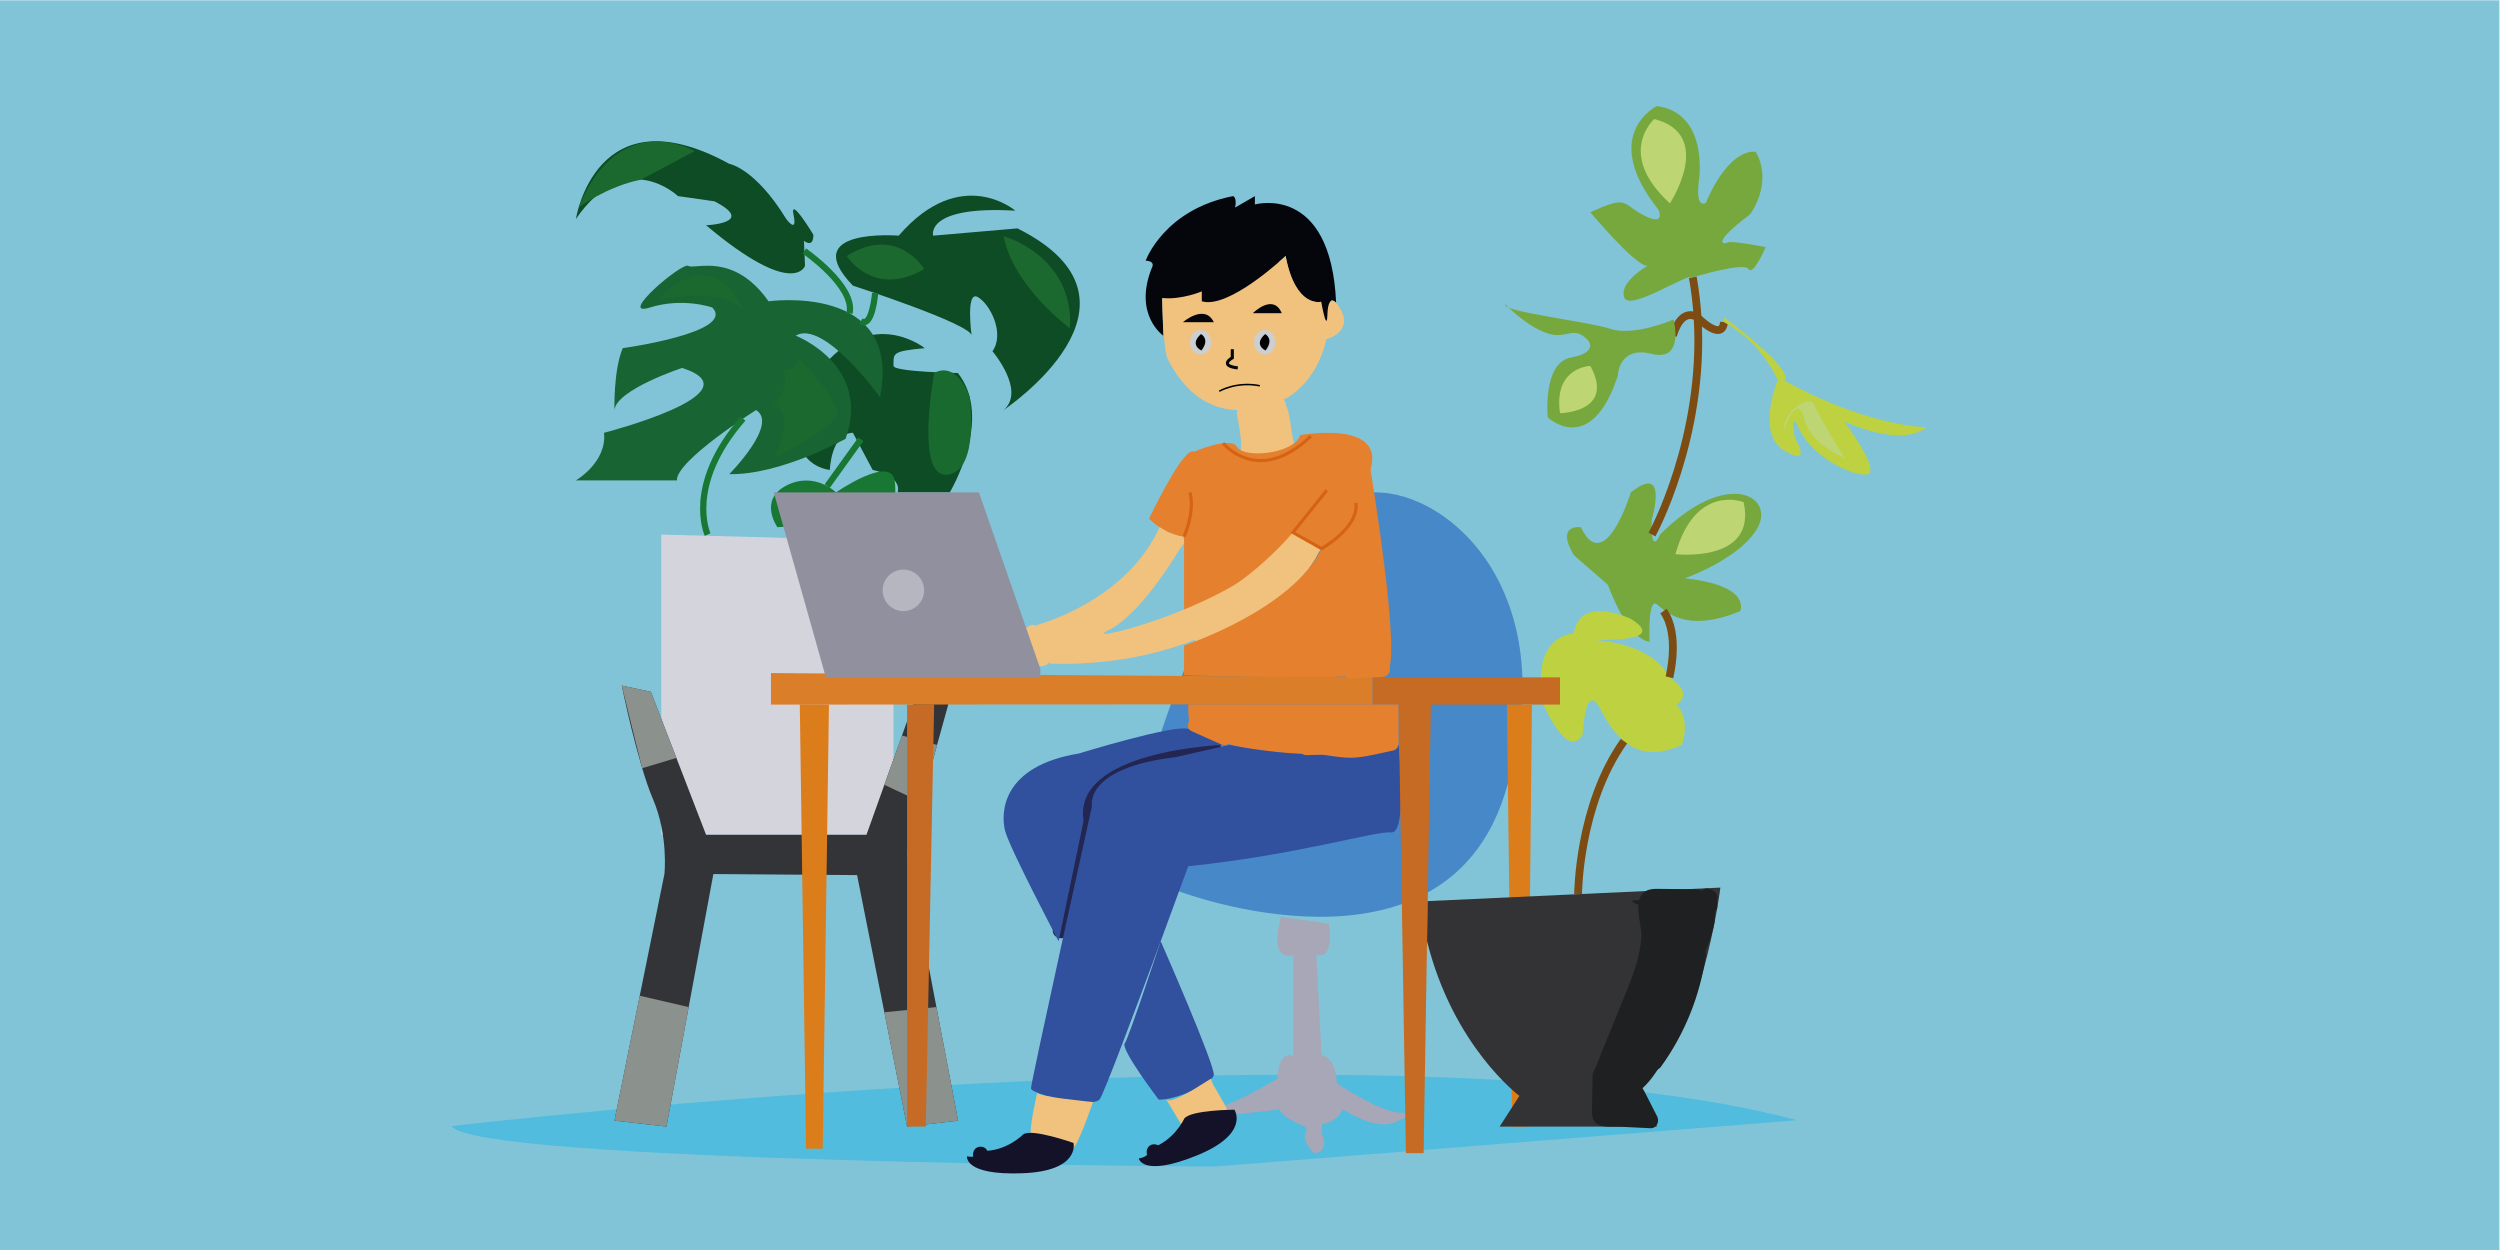 <?xml version="1.0" encoding="UTF-8" standalone="no"?>
<svg
   xmlns:dc="http://purl.org/dc/elements/1.1/"
   xmlns:cc="http://creativecommons.org/ns#"
   xmlns:rdf="http://www.w3.org/1999/02/22-rdf-syntax-ns#"
   xmlns:svg="http://www.w3.org/2000/svg"
   xmlns="http://www.w3.org/2000/svg"
   viewBox="0 0 1066.667 533.333"
   height="533.333"
   width="1066.667"
   xml:space="preserve"
   id="svg2"
   version="1.1"><defs
     id="defs6"><clipPath
       id="clipPath20"
       clipPathUnits="userSpaceOnUse"><path
         id="path18"
         d="M 0,400 H 800 V 0 H 0 Z" /></clipPath></defs><g
     transform="matrix(1.333,0,0,-1.333,0,533.333)"
     id="g10"><path
       id="path12"
       style="fill:#81c4d8;fill-opacity:1;fill-rule:nonzero;stroke:none"
       d="M 0,0 H 800 V 400 H 0 Z" /><g
       id="g14"><g
         clip-path="url(#clipPath20)"
         id="g16"><g
           transform="translate(425,296.375)"
           id="g22"><path
             id="path24"
             style="fill:#05060c;fill-opacity:1;fill-rule:nonzero;stroke:none"
             d="M 0,0 C 3.217,0 3.223,5 0,5 -3.217,5 -3.223,0 0,0" /></g><g
           transform="translate(425,296.375)"
           id="g26"><path
             id="path28"
             style="fill:#05060c;fill-opacity:1;fill-rule:nonzero;stroke:none"
             d="M 0,0 C 3.217,0 3.223,5 0,5 -3.217,5 -3.223,0 0,0" /></g><g
           transform="translate(385.107,304.659)"
           id="g30"><path
             id="path32"
             style="fill:#05060c;fill-opacity:1;fill-rule:nonzero;stroke:none"
             d="m 0,0 c 3.346,0.825 6.692,1.649 10.038,2.473 2.469,0.609 4.957,1.224 7.256,2.31 2.3,1.085 4.426,2.688 5.714,4.881" /></g><g
           transform="translate(385.772,302.248)"
           id="g34"><path
             id="path36"
             style="fill:#05060c;fill-opacity:1;fill-rule:nonzero;stroke:none"
             d="m 0,0 c 8.48,2.089 19.189,2.982 24.502,10.813 1.811,2.669 -2.519,5.174 -4.317,2.523 C 15.989,7.152 5.332,6.462 -1.329,4.821 -4.452,4.052 -3.129,-0.771 0,0" /></g><g
           transform="translate(388.893,26.701)"
           id="g38"><path
             id="path40"
             style="fill:#51bcdd;fill-opacity:1;fill-rule:nonzero;stroke:none"
             d="m 0,0 c 0,0 -238,1.28 -244.333,12.974 0,0 304.333,35.692 430.666,1.859" /></g><g
           transform="translate(410,106.649)"
           id="g42"><path
             id="path44"
             style="fill:#a7a7b7;fill-opacity:1;fill-rule:nonzero;stroke:none"
             d="m 0,0 c 0,0 -4.344,-14.316 3.995,-12.316 v -32.333 c 0,0 -4.59,2.702 -5.126,-7.149 0,0 -8.869,-5.408 -16.702,-8.63 v -3.221 l 17.5,2 c 0,0 10,-4.586 8.333,-7.293 -1.667,-2.707 2.667,-6.707 2.667,-6.707 0,0 5,-0.253 2.333,6.707 0,0 0.333,9.644 2.667,9.468 2.333,-0.175 13.756,-10.35 22,-5.773 0,0 6.333,2.265 0,2.598 -6.334,0.333 -19.777,9.333 -19.777,9.333 0,0 0.11,8 -4.89,9 l -1.676,32.334 c 0,0 5.676,-3.086 4.009,9.79 z" /></g><g
           transform="translate(377.387,114.802)"
           id="g46"><path
             id="path48"
             style="fill:#4788c8;fill-opacity:1;fill-rule:nonzero;stroke:none"
             d="m 0,0 c 0,0 84.28,-32.135 104.28,31.198 20,63.334 -17.339,96.973 -41.837,96.487 C 37.946,127.198 14.946,112.121 -5.387,51.993 -5.387,51.993 -16.279,14.802 0,0" /></g><g
           transform="translate(339.463,102.224)"
           id="g50"><path
             id="path52"
             style="fill:#222650;fill-opacity:1;fill-rule:nonzero;stroke:none"
             d="m 0,0 c 3.288,13.136 6.576,26.272 9.864,39.408 0.672,2.686 1.391,5.466 3.14,7.611 2.577,3.158 6.824,4.301 10.783,5.269 8.379,2.05 16.757,4.099 25.135,6.148" /></g><g
           transform="translate(341.874,101.559)"
           id="g54"><path
             id="path56"
             style="fill:#222650;fill-opacity:1;fill-rule:nonzero;stroke:none"
             d="m 0,0 c 3.354,13.399 6.488,26.878 10.072,40.218 1.069,3.976 2.494,6.81 6.39,8.586 2.959,1.348 6.303,1.916 9.446,2.684 7.089,1.735 14.179,3.468 21.268,5.202 3.124,0.764 1.802,5.587 -1.329,4.822 C 37.47,59.463 29.072,57.482 20.711,55.364 15.23,53.975 9.928,52.155 7.134,46.851 3.851,40.616 2.987,32.525 1.285,25.726 -0.75,17.594 -2.786,9.462 -4.821,1.329 -5.603,-1.793 -0.782,-3.124 0,0" /></g><g
           transform="translate(398.332,267.962)"
           id="g58"><path
             id="path60"
             style="fill:#f1c27d;fill-opacity:1;fill-rule:nonzero;stroke:none"
             d="M 0,0 C 3.751,-0.075 7.517,0.644 10.977,2.095" /></g><g
           transform="translate(398.332,265.462)"
           id="g62"><path
             id="path64"
             style="fill:#f1c27d;fill-opacity:1;fill-rule:nonzero;stroke:none"
             d="M 0,0 C 4.01,-0.019 7.918,0.688 11.641,2.185 14.59,3.37 13.302,8.208 10.312,7.006 6.978,5.667 3.595,4.983 0,5 -3.218,5.015 -3.222,0.015 0,0" /></g><g
           transform="translate(403.843,257.052)"
           id="g66"><path
             id="path68"
             style="fill:#f1c27d;fill-opacity:1;fill-rule:nonzero;stroke:none"
             d="M 0,0 C 2.667,-0.473 5.5,0.056 7.816,1.46" /></g><g
           transform="translate(403.178,254.642)"
           id="g70"><path
             id="path72"
             style="fill:#f1c27d;fill-opacity:1;fill-rule:nonzero;stroke:none"
             d="M 0,0 C 3.431,-0.526 6.713,-0.029 9.743,1.712 12.532,3.315 10.017,7.637 7.22,6.029 5.438,5.006 3.385,4.506 1.329,4.822 -0.004,5.026 -1.358,4.484 -1.746,3.076 -2.071,1.892 -1.342,0.206 0,0" /></g><g
           transform="translate(551.833,297)"
           id="g74"><path
             id="path76"
             style="fill:none;stroke:#7d4c12;stroke-width:2.5;stroke-linecap:butt;stroke-linejoin:miter;stroke-miterlimit:10;stroke-dasharray:none;stroke-opacity:1"
             d="m 0,0 c -0.666,-6.5 -8.474,1.486 -8.474,1.486 0,0 -4.942,3.847 -7.9,-5.819" /></g><g
           transform="translate(330.374,197.528)"
           id="g78"><path
             id="path80"
             style="fill:#f1c27d;fill-opacity:1;fill-rule:nonzero;stroke:none"
             d="m 0,0 0.769,-1.605 c 1.02,-2.131 2.05,-4.29 2.516,-6.606" /></g><g
           transform="translate(328.215,196.267)"
           id="g82"><path
             id="path84"
             style="fill:#f1c27d;fill-opacity:1;fill-rule:nonzero;stroke:none"
             d="m 0,0 c 1.188,-2.482 2.432,-4.908 3.033,-7.614 0.696,-3.14 5.518,-1.811 4.821,1.33 C 7.164,-3.177 5.683,-0.329 4.317,2.523 2.928,5.424 -1.384,2.891 0,0" /></g><g
           transform="translate(373.337,227.223)"
           id="g86"><path
             id="path88"
             style="fill:#f1c27d;fill-opacity:1;fill-rule:nonzero;stroke:none"
             d="M 0,0 C 1.056,-0.079 2.112,-0.157 3.168,-0.235" /></g><g
           transform="translate(373.337,224.723)"
           id="g90"><path
             id="path92"
             style="fill:#f1c27d;fill-opacity:1;fill-rule:nonzero;stroke:none"
             d="m 0,0 c 1.056,-0.079 2.112,-0.157 3.168,-0.235 1.307,-0.098 2.557,1.219 2.5,2.5 -0.064,1.437 -1.1,2.396 -2.5,2.5 C 2.112,4.843 1.056,4.921 0,5 -1.307,5.097 -2.557,3.781 -2.5,2.5 -2.436,1.062 -1.4,0.104 0,0" /></g><g
           transform="translate(419.583,223.834)"
           id="g94"><path
             id="path96"
             style="fill:#f1c27d;fill-opacity:1;fill-rule:nonzero;stroke:none"
             d="m 0,0 c -4.269,-8.401 -12.03,-14.512 -20.225,-19.164 -2.522,-1.431 -5.104,-2.751 -7.686,-4.069 -2.47,-1.262 -4.941,-2.524 -7.411,-3.786" /></g><g
           transform="translate(417.425,225.096)"
           id="g98"><path
             id="path100"
             style="fill:#f1c27d;fill-opacity:1;fill-rule:nonzero;stroke:none"
             d="m 0,0 c -7.22,-13.396 -21.504,-19.521 -34.426,-26.123 -2.866,-1.463 -0.339,-5.779 2.524,-4.317 13.742,7.021 28.552,13.691 36.219,27.917 C 5.844,0.309 1.528,2.837 0,0" /></g><g
           transform="translate(412.437,228.335)"
           id="g102"><path
             id="path104"
             style="fill:#f1c27d;fill-opacity:1;fill-rule:nonzero;stroke:none"
             d="m 0,0 c -0.178,-3.744 -1.562,-7.421 -3.895,-10.354 -2.334,-2.932 -5.607,-5.105 -9.215,-6.119 -0.649,-0.183 -1.446,-0.29 -1.907,0.201 -0.627,0.668 -0.075,1.742 0.495,2.459 3.924,4.946 8.452,9.413 13.452,13.27" /></g><g
           transform="translate(409.937,228.335)"
           id="g106"><path
             id="path108"
             style="fill:#f1c27d;fill-opacity:1;fill-rule:nonzero;stroke:none"
             d="m 0,0 c -0.264,-3.434 -1.517,-6.771 -3.822,-9.367 -0.99,-1.114 -2.137,-2.083 -3.394,-2.884 -0.578,-0.369 -3.471,-2.181 -4.039,-1.862 0.382,-0.498 0.766,-0.996 1.149,-1.494 -0.41,1.147 5.376,6.279 6.175,7.068 2.251,2.22 4.64,4.279 7.128,6.227 2.532,1.982 -1.029,5.499 -3.536,3.536 -4.393,-3.44 -8.447,-7.271 -12.041,-11.544 -1.372,-1.631 -3.243,-3.509 -2.825,-5.842 0.296,-1.65 1.62,-2.741 3.243,-2.921 4.102,-0.455 9.146,3.358 11.676,6.181 C 2.957,-9.284 4.631,-4.809 5,0 5.246,3.209 0.245,3.193 0,0" /></g><g
           transform="translate(503.718,222.44)"
           id="g110"><path
             id="path112"
             style="fill:#77a83e;fill-opacity:1;fill-rule:nonzero;stroke:none"
             d="m 0,0 10.949,-9.541 c 0,0 6,-17.232 13.333,-18.232 0,0 -0.667,14.333 2.333,11.999 3,-2.333 9.334,-9.349 26.667,-2.174 0,0 3.899,8.174 -17.718,10.508 0,0 18.051,6.359 23.385,16.346 5.333,9.987 -10,18.987 -31.334,-2.346 0,0 -3,-7.334 -2.666,4.666 0,0 5.666,18.65 -6.667,8.825 0,0 -8.333,-27.132 -16,-11.145 0,0 -8.23,1.201 -2.282,-8.906" /></g><g
           transform="translate(494,174.57)"
           id="g114"><path
             id="path116"
             style="fill:#bdd141;fill-opacity:1;fill-rule:nonzero;stroke:none"
             d="m 0,0 c 0,0 8,-18.57 12.667,-9.237 0,0 0.666,17.334 5.666,7.667 5,-9.667 12,-17.667 26,-11.333 0,0 3,7.807 -1.666,12.903 0,0 6,3.379 -2.334,8.737 0,0 -4,10.693 -25,12.026 0,0 25.667,-1.333 12.667,6.667 0,0 -16.23,8 -18.282,-4.667 C 9.718,22.763 -4.333,22.571 0,0" /></g><g
           transform="translate(211.667,229)"
           id="g118"><path
             id="path120"
             style="fill:#d4d4dd;fill-opacity:1;fill-rule:nonzero;stroke:none"
             d="M 0,0 V -96.104 H 74.333 V -2 Z" /></g><g
           transform="translate(196.667,41.402)"
           id="g122"><path
             id="path124"
             style="fill:#333438;fill-opacity:1;fill-rule:nonzero;stroke:none"
             d="m 0,0 16,78.931 c 0,0 1.333,12.334 -3.667,24 -5,11.667 -10,36.334 -10,36.334 l 9.334,-2 2.379,-6.164 0.621,-1.609 14.666,-37.999 h 51.334 l 15.666,43.772 11,-0.334 L 93.667,85.598 110,0 93.667,-1.902 l -16,80.5 -46,0.333 -15,-80.833 z" /></g><g
           transform="translate(205.545,154.212)"
           id="g126"><path
             id="path128"
             style="fill:#8b928d;fill-opacity:1;fill-rule:nonzero;stroke:none"
             d="m 0,0 10.955,3.297 -8.166,21.158 -9.334,2 z" /></g><g
           transform="translate(204.77,81.38)"
           id="g130"><path
             id="path132"
             style="fill:#8b928d;fill-opacity:1;fill-rule:nonzero;stroke:none"
             d="M 0,0 15.661,-3.63 8.563,-41.88 -8.104,-39.978 Z" /></g><g
           transform="translate(283.06,76.091)"
           id="g134"><path
             id="path136"
             style="fill:#8b928d;fill-opacity:1;fill-rule:nonzero;stroke:none"
             d="M 0,0 7.273,-36.591 23.606,-34.688 16.67,1.659 Z" /></g><g
           transform="translate(283.06,148.898)"
           id="g138"><path
             id="path140"
             style="fill:#8b928d;fill-opacity:1;fill-rule:nonzero;stroke:none"
             d="M 0,0 11.803,-5.544 16.876,12.77 5.64,15.757 Z" /></g><g
           transform="translate(296,288.666)"
           id="g142"><path
             id="path144"
             style="fill:#0d4c24;fill-opacity:1;fill-rule:nonzero;stroke:none"
             d="M 0,0 C 0,0 -15.125,12.139 -30.396,-3.431 -45.667,-19 -43.458,-37 -30.396,-39 c 0,0 0.396,11.813 7.396,11.906 L -16.667,-39 c 0,0 9.334,-1.683 8,-7.175 H 8 c 0,0 14.199,23.579 2.6,38.211 0,0 -20.6,0.361 -20.6,2.297 0,4 -0.667,4.667 10,5.667" /></g><g
           transform="translate(372.334,292.666)"
           id="g146"><path
             id="path148"
             style="fill:#05060c;fill-opacity:1;fill-rule:nonzero;stroke:none"
             d="m 0,0 c 0,0 -9.667,6.667 -3.667,21.667 0,0 1.407,2.166 -1.963,2.333 0,0 5.797,16.333 27.963,20.667 0,0 1.334,-0.334 0.667,-3.667 l 6.333,3.667 V 42 c 0,0 24.334,6.833 26,-31.5 0,0 -1.666,1.833 -1.833,0 -0.167,-1.833 -1.333,-4.833 -1.333,-4.833 0,0 -1.334,0.333 -1.667,5.166 0,0 -8.464,-2.104 -11.333,14.667 0,0 -15.834,-15.167 -26.834,-14.5 v 3.167 c 0,0 -4.666,-3.5 -12.666,-2.167 z" /></g><g
           transform="translate(372,304.666)"
           id="g150"><path
             id="path152"
             style="fill:#f1c27d;fill-opacity:1;fill-rule:nonzero;stroke:none"
             d="m 0,0 c 0,0 0.167,-17 2,-20 1.833,-3 11.5,-24.167 37.5,-12.167 0,0 9.981,4.833 13,19 0,0 10.333,2.667 3.167,11.667 0,0 -2.584,3.073 -2.792,-3.797 -0.208,-6.87 -2.388,6.723 -2.042,4.13 0,0 -8.052,-2.161 -11.333,14.667 0,0 -18.167,-17.167 -26.833,-14.5 V 2.167 C 12.667,2.167 6.5,-0.5 0,0" /></g><g
           transform="translate(396,267)"
           id="g154"><path
             id="path156"
             style="fill:#f1c27d;fill-opacity:1;fill-rule:nonzero;stroke:none"
             d="m 0,0 c 0,0 1.704,-8.167 1.185,-10.667 -0.518,-2.5 6.815,-3.666 16.648,2.834 0,0 -1.333,11.333 -2.5,11.333 C 14.167,3.5 9.167,-2 0,0" /></g><g
           transform="translate(438.667,249.833)"
           id="g158"><path
             id="path160"
             style="fill:#e5802e;fill-opacity:1;fill-rule:nonzero;stroke:none"
             d="m 0,0 c 4.833,16 -22.5,11 -22.5,11 -2,-6.167 -18.167,-7.5 -20.167,-3.833 -2,3.666 -13.833,-1.5 -13.833,-1.5 -2.878,2.12 -12.633,-17.773 -14.392,-21.426 5.579,-5.407 11.225,-5.741 11.225,-5.741 V -45 c 18.5,5.167 34.833,24.833 34.833,24.833 l 9.167,-5.166 c -9.5,-19.667 -44,-31 -44,-31 v -9.5 c 0,0 60.167,-2.167 65,1.166 C 10.166,-61.333 0,0 0,0" /></g><g
           transform="translate(447.667,162.5)"
           id="g162"><path
             id="path164"
             style="fill:#e5802e;fill-opacity:1;fill-rule:nonzero;stroke:none"
             d="m 0,0 v 12.167 h -67.333 c 0,0 -0.167,-5.5 0.833,-6.834 C -65.5,4 -46.667,-10 0,0" /></g><g
           transform="translate(447.667,161.667)"
           id="g166"><path
             id="path168"
             style="fill:#31509e;fill-opacity:1;fill-rule:nonzero;stroke:none"
             d="m 0,0 c 0,0 2.939,-28.5 -2.363,-28 -5.304,0.5 -29.658,-7.167 -64.981,-10.834 0,0 -4.038,-11.085 -9.073,-24.714 -7.758,-21.004 -17.885,-48.05 -19.25,-49.869 -2.25,-3 -22,1.5 -22,3.5 0,2 19.5,90.25 19.5,90.25 0,0 -2.75,12.25 26.75,15.75 L -54.167,0 c 0,0 33.833,-7.084 54.167,0" /></g><g
           transform="translate(371.516,98.837)"
           id="g170"><path
             id="path172"
             style="fill:#31509e;fill-opacity:1;fill-rule:nonzero;stroke:none"
             d="m 0,0 c 0,0 17.734,-40.337 16.984,-42.962 -0.75,-2.625 -11.75,-7.875 -17.625,-7.75 0,0 -12.25,16.125 -10.875,18 1.375,1.875 11.251,31.994 11.251,31.994" /></g><g
           transform="translate(338.834,98.837)"
           id="g174"><path
             id="path176"
             style="fill:#31509e;fill-opacity:1;fill-rule:nonzero;stroke:none"
             d="m 0,0 c 0,0 -15.833,29.996 -17.167,35.496 -1.333,5.5 -1.166,20.513 23.667,24.59 0,0 30.415,9.36 34.989,7.872 L 52.667,62.83 c 0,0 -48.334,-1.667 -44.667,-24.334 z" /></g><g
           transform="translate(332.01,50.358)"
           id="g178"><path
             id="path180"
             style="fill:#f1c27d;fill-opacity:1;fill-rule:nonzero;stroke:none"
             d="m 0,0 c 0,0 -2.676,-11.191 -2.01,-13.691 0,0 12,-1.667 13,-4 1,-2.334 6.857,14.696 6.857,14.696 0,0 -18.004,1.686 -17.847,2.995" /></g><g
           transform="translate(373.334,48.123)"
           id="g182"><path
             id="path184"
             style="fill:#f1c27d;fill-opacity:1;fill-rule:nonzero;stroke:none"
             d="m 0,0 5.167,-8.623 c 0,0 9.666,4.667 13.666,3.5 4,-1.167 -5.179,10.644 -4.423,11.76 C 15.167,7.752 2.5,-1.711 0,0" /></g><g
           transform="translate(423,224.5)"
           id="g186"><path
             id="path188"
             style="fill:#f1c27d;fill-opacity:1;fill-rule:nonzero;stroke:none"
             d="m 0,0 c 0,0 -26.667,-38.5 -87,-36.833 l -4.333,12.333 c 0,0 28.5,7.193 39.5,31.347 L -44,2.167 c 0,0 -13,-23 -24.333,-28.334 -11.334,-5.333 47.333,9 59.166,31.334 z" /></g><g
           transform="translate(184.333,246.333)"
           id="g190"><path
             id="path192"
             style="fill:#196433;fill-opacity:1;fill-rule:nonzero;stroke:none"
             d="M 0,0 C 0,0 10,5.812 9,15.239 9,15.239 58.667,28 34,36 34,36 12.945,29.049 12.333,22.515 c 0,0 -0.333,12.818 2.667,19.818 0,0 36.333,5 28.667,13 0,0 -9.334,3.334 -20,0 C 13,52 34,70 36,68.667 c 2,-1.334 14.333,4.666 25.667,-11.334 0,0 43,6 35.666,-30.666 0,0 -18,25 -27,19.666 0,0 24.334,-9.333 16,-33 0,0 -20.825,-11.666 -37.246,-11.333 0,0 15.913,16.031 8.58,20.515 C 57.667,22.515 32,6.333 32.333,0 Z" /></g><g
           transform="translate(321.228,268.849)"
           id="g194"><path
             id="path196"
             style="fill:#0d4c24;fill-opacity:1;fill-rule:nonzero;stroke:none"
             d="m 0,0 c 0,0 51.772,34.485 4.439,58.151 l -27,-2.333 c 0,0 -2.667,9.667 26.333,8 0,0 -17.493,15 -37.333,-8 0,0 -32.667,2.667 -14.667,-16 0,0 38,-12.333 38,-16 0,0 -2,14.667 2,12.333 4,-2.333 8.667,-11.666 4.667,-17.333 C -3.561,18.818 7.227,6.182 0,0" /></g><g
           transform="translate(184.333,330)"
           id="g198"><path
             id="path200"
             style="fill:#0d4c24;fill-opacity:1;fill-rule:nonzero;stroke:none"
             d="m 0,0 c 0,0 6.323,41.095 49.087,17.667 0,0 8.246,-1.334 18.246,-17.667 0,0 3.667,-5 2.334,1.333 C 68.333,7.667 76,-5 76,-5 c 0,0 0.333,-4.333 -3,-2 l 0.333,-8 c 0,0 -3.496,-10.667 -31.666,13 0,0 16.333,0.667 2.666,7.667 L 32.667,7.333 C 32.667,7.333 16,23.333 0,0" /></g><g
           transform="translate(248.833,231.347)"
           id="g202"><path
             id="path204"
             style="fill:#187733;fill-opacity:1;fill-rule:nonzero;stroke:none"
             d="m 0,0 c 0,0 -6.167,8.653 2.833,13.32 9,4.667 15.921,-2.175 15.921,-2.175 0,0 17.438,12.1 18.759,3.804 C 38.833,6.653 34.227,2.32 34.227,2.32 Z" /></g><g
           transform="translate(258,32.447)"
           id="g206"><path
             id="path208"
             style="fill:#dc7d1c;fill-opacity:1;fill-rule:nonzero;stroke:none"
             d="m 0,0 -2,142.22 9.333,-0.097 -2,-142.156 z" /></g><g
           transform="translate(290.334,174.57)"
           id="g210"><path
             id="path212"
             style="fill:#c66b25;fill-opacity:1;fill-rule:nonzero;stroke:none"
             d="M 0,0 V -135.07 H 6 L 8.667,0.097 Z" /></g><g
           transform="translate(439.333,183.308)"
           id="g214"><path
             id="path216"
             style="fill:#c66b23;fill-opacity:1;fill-rule:nonzero;stroke:none"
             d="M 0,0 H 60 V -8.737 H 18.667 L 16.334,-152.308 H 10.667 L 8.334,-8.641 H 0 Z" /></g><g
           transform="translate(484,39.5)"
           id="g218"><path
             id="path220"
             style="fill:#dc7d1c;fill-opacity:1;fill-rule:nonzero;stroke:none"
             d="m 0,0 -1.667,135.07 h 8 L 5,0 Z" /></g><g
           transform="translate(246.773,184.667)"
           id="g222"><path
             id="path224"
             style="fill:#db7e29;fill-opacity:1;fill-rule:nonzero;stroke:none"
             d="M 0,0 V -10.097 L 192.561,-10 v 8.641 z" /></g><g
           transform="translate(456.978,111.678)"
           id="g226"><path
             id="path228"
             style="fill:#333335;fill-opacity:1;fill-rule:nonzero;stroke:none"
             d="m 0,0 93.689,4.322 c 0,0 -6.334,-50.333 -25.334,-63 l 5,-13.5 H 23.022 l 6.333,9.833 c 0,0 -21.143,15.69 -29.563,49.504 z" /></g><g
           transform="translate(481.833,302.666)"
           id="g230"><path
             id="path232"
             style="fill:#77a83e;fill-opacity:1;fill-rule:nonzero;stroke:none"
             d="m 0,0 c 0,0 6.5,-6.818 13.167,-9.159 6.667,-2.341 8.333,2.659 13.167,-2.174 0,0 3.833,-4 -5.334,-5.667 -9.166,-1.667 -7.436,-19.167 -7.436,-19.167 0,0 13.77,-13 22.436,13.334 0,0 0.167,9.666 10.834,7 10.666,-2.667 7,11 7,11 0,0 -12.5,-5.5 -20.167,-3 C 26,-5.333 -1.333,-2.333 0,0" /></g><g
           transform="translate(509.03,332.166)"
           id="g234"><path
             id="path236"
             style="fill:#77a83e;fill-opacity:1;fill-rule:nonzero;stroke:none"
             d="m 0,0 c 0,0 14.47,-17.333 18.303,-17.167 0,0 -9,-5 -7.5,-10 1.5,-5 20.5,8 22,6.334 0,0 16.334,5 17.834,2.666 1.5,-2.333 5.5,7 5.5,7 0,0 -11,2.167 -12.167,1.5 -1.167,-0.666 -5.667,-0.666 7.167,9 0,0 7.5,9.834 1.833,20 0,0 -8.167,2 -16,-16.333 0,0 -3.5,-2.333 -2.167,7.5 0,0 3.167,21.167 -13.5,23.5 0,0 -18.666,-9.167 0.5,-33.167 0,0 2.5,-5.5 -4.666,-1.833 C 9.97,2.667 12.364,5.667 0,0" /></g><g
           transform="translate(571.167,278.334)"
           id="g238"><path
             id="path240"
             style="fill:#bdd141;fill-opacity:1;fill-rule:nonzero;stroke:none"
             d="m 0,0 c 0,0 22.833,-13.584 45.5,-15.042 0,0 -6.5,-6.791 -26.334,1.875 0,0 12.667,-17 6.834,-17 -5.834,0 -18.5,6.667 -22,16.167 0,0 -2.167,3.833 -0.667,-4.333 0,0 6,-9.667 -3.333,-4.167 C -9.334,-17 -2.167,0 -2.167,0 c 0,0 -4.333,11.5 -17.167,18.667 v 1.5 C -19.334,20.167 3.372,3.511 0,0" /></g><g
           transform="translate(333,186)"
           id="g242"><path
             id="path244"
             style="fill:#90909e;fill-opacity:1;fill-rule:nonzero;stroke:none"
             d="M 0,0 -19.667,56.492 H -85.333 L -68.667,-2.692 H 0 Z" /></g><g
           transform="translate(295.806,211.141)"
           id="g246"><path
             id="path248"
             style="fill:#b6b6c1;fill-opacity:1;fill-rule:nonzero;stroke:none"
             d="m 0,0 c 0,-3.672 -2.977,-6.648 -6.649,-6.648 -3.672,0 -6.648,2.976 -6.648,6.648 0,3.672 2.976,6.649 6.648,6.649 C -2.977,6.649 0,3.672 0,0" /></g><g
           transform="translate(299,280.702)"
           id="g250"><path
             id="path252"
             style="fill:#196a2f;fill-opacity:1;fill-rule:nonzero;stroke:none"
             d="m 0,0 c 0,0 -6.263,-33.737 4.263,-32.536 10.527,1.203 7.031,25.167 7.031,25.167 0,0 -3.978,11.334 -11.294,7.369" /></g><g
           transform="translate(211,304.405)"
           id="g254"><path
             id="path256"
             style="fill:#1c692f;fill-opacity:1;fill-rule:nonzero;stroke:none"
             d="M 0,0 C 0,0 22.298,3.881 26.833,-3.905 26.833,-3.905 18.896,19.268 0,0" /></g><g
           transform="translate(250.833,281.543)"
           id="g258"><path
             id="path260"
             style="fill:#1c692f;fill-opacity:1;fill-rule:nonzero;stroke:none"
             d="m 0,0 c 0,0 5.167,0.79 4.833,3.79 0,0 14.176,-14.333 11.921,-18.667 -2.254,-4.333 -19.921,-13.166 -19.921,-13.166 0,0 7.5,14 0,17 0,0 5.667,6.087 3.167,11.043" /></g><g
           transform="translate(295.806,314)"
           id="g262"><path
             id="path264"
             style="fill:#1c692f;fill-opacity:1;fill-rule:nonzero;stroke:none"
             d="M 0,0 C 0,0 -8.556,14.333 -24.806,4.167 -24.806,4.167 -16.194,-9.5 0,0" /></g><g
           transform="translate(321.25,324.5)"
           id="g266"><path
             id="path268"
             style="fill:#1c692f;fill-opacity:1;fill-rule:nonzero;stroke:none"
             d="M 0,0 C 0,0 22.489,-6.122 21.24,-29.5 21.24,-29.5 3.124,-16.244 0,0" /></g><g
           transform="translate(205.185,342.606)"
           id="g270"><path
             id="path272"
             style="fill:#1c692f;fill-opacity:1;fill-rule:nonzero;stroke:none"
             d="m 0,0 17.153,9.144 c 0,0 -24.127,13.988 -37.108,-18.006 0,0 9.14,6.718 19.955,8.862" /></g><g
           transform="translate(226.5,229)"
           id="g274"><path
             id="path276"
             style="fill:none;stroke:#187733;stroke-width:2;stroke-linecap:butt;stroke-linejoin:miter;stroke-miterlimit:10;stroke-dasharray:none;stroke-opacity:1"
             d="M 0,0 C 0,0 -7.333,15.725 11.333,37.112" /></g><g
           transform="translate(257.469,319.748)"
           id="g278"><path
             id="path280"
             style="fill:none;stroke:#187733;stroke-width:2;stroke-linecap:butt;stroke-linejoin:miter;stroke-miterlimit:10;stroke-dasharray:none;stroke-opacity:1"
             d="M 0,0 C 0,0 16.361,-11.32 14.446,-19.91" /></g><g
           transform="translate(280.112,306.28)"
           id="g282"><path
             id="path284"
             style="fill:none;stroke:#187733;stroke-width:2;stroke-linecap:butt;stroke-linejoin:miter;stroke-miterlimit:10;stroke-dasharray:none;stroke-opacity:1"
             d="M 0,0 C 0,0 -0.933,-11.417 -4.565,-8.929" /></g><g
           transform="translate(264.77,244.494)"
           id="g286"><path
             id="path288"
             style="fill:none;stroke:#187733;stroke-width:2;stroke-linecap:butt;stroke-linejoin:miter;stroke-miterlimit:10;stroke-dasharray:none;stroke-opacity:1"
             d="M 0,0 10.777,15.006" /></g><g
           transform="translate(539.282,110.083)"
           id="g290"><path
             id="path292"
             style="fill:#1f2021;fill-opacity:1;fill-rule:nonzero;stroke:none"
             d="m 0,0 c 0,0 -4.282,-49.333 -18.282,-51.458 l 4,-15.625 h -13 v 15.625 c 0,0 25.704,47.253 13.641,51.458 C -25.703,4.206 0,0 0,0" /></g><g
           transform="translate(529.5,362)"
           id="g294"><path
             id="path296"
             style="fill:#bdd573;fill-opacity:1;fill-rule:nonzero;stroke:none"
             d="M 0,0 C 0,0 -12.5,-10.985 5,-26.993 5,-26.993 19.5,-5 0,0" /></g><g
           transform="translate(509.03,282.979)"
           id="g298"><path
             id="path300"
             style="fill:#bdd573;fill-opacity:1;fill-rule:nonzero;stroke:none"
             d="m 0,0 c 0,0 -11.863,-0.315 -9.697,-15.147 0,0 17.843,0.289 9.697,15.147" /></g><g
           transform="translate(571,262.423)"
           id="g302"><path
             id="path304"
             style="fill:#bdd573;fill-opacity:1;fill-rule:nonzero;stroke:none"
             d="m 0,0 c 0,0 4.275,12.497 6.5,3.689 2.225,-8.808 13,-12.612 13,-12.612 0,0 -8.499,13.5 -9.75,17 C 8.499,11.577 -0.167,6.589 0,0" /></g><g
           transform="translate(558.102,239.371)"
           id="g306"><path
             id="path308"
             style="fill:#bdd573;fill-opacity:1;fill-rule:nonzero;stroke:none"
             d="m 0,0 c 0,0 -15.446,6.193 -21.826,-16.65 0,0 26.17,-3.006 21.826,16.65" /></g><g
           transform="translate(505.115,113.898)"
           id="g310"><path
             id="path312"
             style="fill:none;stroke:#7d4c12;stroke-width:2.5;stroke-linecap:butt;stroke-linejoin:miter;stroke-miterlimit:10;stroke-dasharray:none;stroke-opacity:1"
             d="M 0,0 C 0,0 0.129,28.522 14.674,48.966" /></g><g
           transform="translate(534.333,183.308)"
           id="g314"><path
             id="path316"
             style="fill:none;stroke:#7d4c12;stroke-width:2.5;stroke-linecap:butt;stroke-linejoin:miter;stroke-miterlimit:10;stroke-dasharray:none;stroke-opacity:1"
             d="M 0,0 C 0,0 3.526,13.677 -1.903,21.185" /></g><g
           transform="translate(528.767,229)"
           id="g318"><path
             id="path320"
             style="fill:none;stroke:#7d4c12;stroke-width:2.5;stroke-linecap:butt;stroke-linejoin:miter;stroke-miterlimit:10;stroke-dasharray:none;stroke-opacity:1"
             d="m 0,0 c 0,0 16.985,31.017 14.593,69.486 -0.262,4.203 -0.754,8.496 -1.527,12.847" /></g><g
           transform="translate(401.013,299.86)"
           id="g322"><path
             id="path324"
             style="fill:#05060c;fill-opacity:1;fill-rule:nonzero;stroke:none"
             d="M 0,0 C 0,0 6.5,6.528 9.25,0" /></g><g
           transform="translate(378.632,296.973)"
           id="g326"><path
             id="path328"
             style="fill:#05060c;fill-opacity:1;fill-rule:nonzero;stroke:none"
             d="M 0,0 C 0,0 6.951,6.035 9.891,0" /></g><g
           transform="translate(408.178,290.544)"
           id="g330"><path
             id="path332"
             style="fill:#cccfd1;fill-opacity:1;fill-rule:nonzero;stroke:none"
             d="m 0,0 c 0,-2.175 -1.518,-3.938 -3.389,-3.938 -1.871,0 -3.387,1.763 -3.387,3.938 0,2.174 1.516,3.938 3.387,3.938 C -1.518,3.938 0,2.174 0,0" /></g><g
           transform="translate(387.649,290.544)"
           id="g334"><path
             id="path336"
             style="fill:#cccfd1;fill-opacity:1;fill-rule:nonzero;stroke:none"
             d="m 0,0 c 0,-2.175 -1.517,-3.938 -3.388,-3.938 -1.871,0 -3.388,1.763 -3.388,3.938 0,2.174 1.517,3.938 3.388,3.938 C -1.517,3.938 0,2.174 0,0" /></g><g
           transform="translate(404.945,293.173)"
           id="g338"><path
             id="path340"
             style="fill:#010102;fill-opacity:1;fill-rule:nonzero;stroke:none"
             d="m 0,0 c 0,0 3.013,-1.508 0.138,-5.258 0,0 -4.027,1.765 -0.138,5.258" /></g><g
           transform="translate(384.416,293.173)"
           id="g342"><path
             id="path344"
             style="fill:#010102;fill-opacity:1;fill-rule:nonzero;stroke:none"
             d="m 0,0 c 0,0 3.013,-1.508 0.138,-5.258 0,0 -4.026,1.765 -0.138,5.258" /></g><g
           transform="translate(394.434,288.334)"
           id="g346"><path
             id="path348"
             style="fill:none;stroke:#030506;stroke-width:1;stroke-linecap:butt;stroke-linejoin:miter;stroke-miterlimit:10;stroke-dasharray:none;stroke-opacity:1"
             d="m 0,0 v -2.75 c 0,0 -4.5,-2.5 1.75,-3.25" /></g><g
           transform="translate(434,239.167)"
           id="g350"><path
             id="path352"
             style="fill:none;stroke:#d56313;stroke-width:1;stroke-linecap:butt;stroke-linejoin:miter;stroke-miterlimit:10;stroke-dasharray:none;stroke-opacity:1"
             d="M 0,0 C 1.167,-7.833 -11,-14.667 -11,-14.667 L -20.167,-9.5 -9.333,4" /></g><g
           transform="translate(379,228.333)"
           id="g354"><path
             id="path356"
             style="fill:none;stroke:#d56313;stroke-width:1;stroke-linecap:butt;stroke-linejoin:miter;stroke-miterlimit:10;stroke-dasharray:none;stroke-opacity:1"
             d="M 0,0 C 0,0 3.578,7.983 1.873,14.158" /></g><g
           transform="translate(391.5,258.237)"
           id="g358"><path
             id="path360"
             style="fill:none;stroke:#d56313;stroke-width:1;stroke-linecap:butt;stroke-linejoin:miter;stroke-miterlimit:10;stroke-dasharray:none;stroke-opacity:1"
             d="M 0,0 C 0,0 11.166,-13.904 28.083,2.263" /></g><g
           transform="translate(392.091,164.008)"
           id="g362"><path
             id="path364"
             style="fill:#e5802e;fill-opacity:1;fill-rule:nonzero;stroke:none"
             d="M 0,0 C -1.313,0.588 -2.625,1.177 -3.938,1.765 -5.736,2.57 -7.533,3.376 -9.331,4.182" /></g><g
           transform="translate(393.353,166.167)"
           id="g366"><path
             id="path368"
             style="fill:#e5802e;fill-opacity:1;fill-rule:nonzero;stroke:none"
             d="m 0,0 c -3.11,1.394 -6.221,2.787 -9.331,4.182 -2.912,1.304 -5.458,-3.002 -2.523,-4.318 3.11,-1.394 6.22,-2.788 9.331,-4.181 C 0.389,-5.623 2.935,-1.315 0,0" /></g><g
           transform="translate(418.307,160.898)"
           id="g370"><path
             id="path372"
             style="fill:#e5802e;fill-opacity:1;fill-rule:nonzero;stroke:none"
             d="m 0,0 c 3.24,0.13 6.48,0.259 9.72,0.389 2.6,0.103 5.2,0.208 7.8,0.311 3.141,0.126 6.289,0.252 9.403,0.681 l -7.251,-1.477 c -1.836,-0.373 -3.685,-0.749 -5.559,-0.778 -1.544,-0.024 -3.081,0.186 -4.61,0.395 -1.244,0.171 -2.489,0.342 -3.733,0.513" /></g><g
           transform="translate(418.307,158.398)"
           id="g374"><path
             id="path376"
             style="fill:#e5802e;fill-opacity:1;fill-rule:nonzero;stroke:none"
             d="m 0,0 c 8.946,0.357 18.027,0.319 26.923,1.381 l -0.665,4.91 C 19.319,4.879 13.506,3.974 6.435,4.944 3.288,5.376 1.927,0.56 5.105,0.123 8.713,-0.372 12.328,-1.091 15.979,-0.742 19.878,-0.369 23.757,0.69 27.587,1.47 30.305,2.023 29.741,6.717 26.923,6.381 18.026,5.319 8.946,5.357 0,5 -3.207,4.872 -3.224,-0.129 0,0" /></g><g
           transform="translate(442.498,185.922)"
           id="g378"><path
             id="path380"
             style="fill:#e5802e;fill-opacity:1;fill-rule:nonzero;stroke:none"
             d="M 0,0 C -3.374,-0.153 -6.748,-0.307 -10.121,-0.459" /></g><g
           transform="translate(442.498,188.422)"
           id="g382"><path
             id="path384"
             style="fill:#e5802e;fill-opacity:1;fill-rule:nonzero;stroke:none"
             d="m 0,0 c -3.374,-0.153 -6.748,-0.307 -10.121,-0.459 -3.205,-0.145 -3.223,-5.146 0,-5 C -6.748,-5.307 -3.374,-5.153 0,-5 3.204,-4.854 3.222,0.146 0,0" /></g><g
           transform="translate(422.265,45.209)"
           id="g386"><path
             id="path388"
             style="fill:#a7a7b7;fill-opacity:1;fill-rule:nonzero;stroke:none"
             d="M 0,0 C 1.307,0.459 2.502,1.231 3.458,2.233" /></g><g
           transform="translate(422.929,42.799)"
           id="g390"><path
             id="path392"
             style="fill:#a7a7b7;fill-opacity:1;fill-rule:nonzero;stroke:none"
             d="m 0,0 c 1.729,0.633 3.268,1.555 4.562,2.876 0.916,0.936 1.001,2.616 0,3.536 C 3.572,7.32 2.004,7.41 1.026,6.412 0.81,6.19 0.584,5.985 0.354,5.778 0.13,5.595 0.117,5.583 0.315,5.742 0.19,5.652 0.063,5.565 -0.065,5.482 -0.324,5.315 -0.591,5.161 -0.865,5.022 -1.003,4.953 -1.142,4.887 -1.282,4.824 -1.04,4.928 -1.056,4.927 -1.329,4.821 -2.554,4.373 -3.515,3.104 -3.075,1.746 -2.687,0.544 -1.314,-0.481 0,0" /></g><g
           transform="translate(421.833,42.611)"
           id="g394"><path
             id="path396"
             style="fill:#a7a7b7;fill-opacity:1;fill-rule:nonzero;stroke:none"
             d="M 0,0 C 2.373,-0.026 4.706,1.383 5.788,3.495" /></g><g
           transform="translate(421.833,40.111)"
           id="g398"><path
             id="path400"
             style="fill:#a7a7b7;fill-opacity:1;fill-rule:nonzero;stroke:none"
             d="M 0,0 C 3.296,0.058 6.353,1.827 7.946,4.733 9.494,7.557 5.179,10.082 3.629,7.257 2.872,5.878 1.573,5.027 0,5 -3.214,4.943 -3.225,-0.057 0,0" /></g><g
           transform="translate(418.742,41.733)"
           id="g402"><path
             id="path404"
             style="fill:#a7a7b7;fill-opacity:1;fill-rule:nonzero;stroke:none"
             d="M 0,0 C -2.052,0.806 -4.021,1.818 -5.87,3.019 -6.177,3.218 -6.486,3.428 -6.7,3.724 -6.915,4.019 -7.02,4.42 -6.875,4.756" /></g><g
           transform="translate(419.407,44.145)"
           id="g406"><path
             id="path408"
             style="fill:#a7a7b7;fill-opacity:1;fill-rule:nonzero;stroke:none"
             d="m 0,0 c -1.059,0.425 -2.088,0.92 -3.089,1.466 -0.446,0.243 -0.888,0.497 -1.323,0.76 -0.29,0.175 -0.577,0.356 -0.861,0.541 -0.142,0.085 -0.116,0.048 0.077,-0.109 V 1.329 c 0.022,0.117 0.045,0.233 0.067,0.351 0.25,1.325 -0.37,2.697 -1.746,3.075 -1.221,0.336 -2.823,-0.412 -3.076,-1.746 -0.456,-2.41 0.874,-3.78 2.8,-4.967 1.849,-1.142 3.806,-2.055 5.821,-2.863 1.254,-0.504 2.747,0.549 3.076,1.746 C 2.138,-1.649 1.258,-0.505 0,0" /></g><g
           transform="translate(395.114,44.906)"
           id="g410"><path
             id="path412"
             style="fill:#131228;fill-opacity:1;fill-rule:nonzero;stroke:none"
             d="m 0,0 c 0,0 -13.956,-0.065 -16.042,-2.832 0,0 -3.347,-7.36 -10.993,-9.609 0,0 0.16,-2.576 -3.573,-3.16 0,0 1.077,-6.094 18.416,0.885 C 5.146,-7.736 0,0 0,0" /></g><g
           transform="translate(369.435,28.833)"
           id="g414"><path
             id="path416"
             style="fill:#131228;fill-opacity:1;fill-rule:nonzero;stroke:none"
             d="M 0,0 C 3.217,0 3.223,5 0,5 -3.217,5 -3.223,0 0,0" /></g><g
           transform="translate(343.614,34.259)"
           id="g418"><path
             id="path420"
             style="fill:#131228;fill-opacity:1;fill-rule:nonzero;stroke:none"
             d="m 0,0 c 0,0 -13.149,4.677 -16.05,2.783 0,0 -5.648,-5.787 -13.603,-5.306 0,0 -0.724,-2.477 -4.434,-1.758 0,0 -1.056,-6.099 17.622,-5.421 C 2.213,-9.023 0,0 0,0" /></g><g
           transform="translate(313.86,28.069)"
           id="g422"><path
             id="path424"
             style="fill:#131228;fill-opacity:1;fill-rule:nonzero;stroke:none"
             d="M 0,0 C 3.217,0 3.223,5 0,5 -3.217,5 -3.223,0 0,0" /></g><g
           transform="translate(529.83,111.577)"
           id="g426"><path
             id="path428"
             style="fill:#1f2021;fill-opacity:1;fill-rule:nonzero;stroke:none"
             d="m 0,0 c 4.219,-0.132 8.437,-0.264 12.655,-0.396 0.815,-0.025 1.666,-0.06 2.375,-0.463 0.964,-0.549 1.466,-1.694 1.53,-2.802 0.064,-1.108 -0.241,-2.199 -0.548,-3.266 -3.74,-12.963 -8.287,-25.692 -13.609,-38.09 -2.018,-4.703 -4.258,-9.51 -8.114,-12.877" /></g><g
           transform="translate(529.83,109.077)"
           id="g430"><path
             id="path432"
             style="fill:#1f2021;fill-opacity:1;fill-rule:nonzero;stroke:none"
             d="m 0,0 c 3.013,-0.095 6.026,-0.188 9.039,-0.282 0.739,-0.024 3.03,0.293 3.616,-0.114 1.598,-1.108 0.571,-4.662 0.168,-6.014 -1.662,-5.584 -3.472,-11.123 -5.432,-16.61 -3.588,-10.04 -6.925,-23.077 -14.87,-30.605 -2.339,-2.219 1.2,-5.75 3.536,-3.536 5.031,4.767 7.578,11.085 10.189,17.369 3.178,7.646 6.065,15.41 8.65,23.274 1.542,4.692 6.404,13.909 3.103,18.697 C 16.695,4.07 14.802,4.393 12.655,4.604 8.485,5.016 4.187,4.869 0,5 -3.219,5.101 -3.215,0.101 0,0" /></g><g
           transform="translate(522.806,56.554)"
           id="g434"><path
             id="path436"
             style="fill:#1f2021;fill-opacity:1;fill-rule:nonzero;stroke:none"
             d="m 0,0 c -0.594,2.152 -0.046,4.485 0.981,6.468 1.028,1.981 2.505,3.686 3.906,5.426 10.307,12.803 16.998,28.489 19.105,44.791 0.123,-0.969 0.246,-1.937 0.369,-2.906" /></g><g
           transform="translate(525.217,57.218)"
           id="g438"><path
             id="path440"
             style="fill:#1f2021;fill-opacity:1;fill-rule:nonzero;stroke:none"
             d="m 0,0 c -0.812,5.51 5.281,10.551 8.203,14.728 2.925,4.18 5.487,8.608 7.663,13.223 4.101,8.695 6.802,17.887 8.126,27.404 -1.637,0.222 -3.273,0.444 -4.911,0.666 0.123,-0.969 0.246,-1.937 0.369,-2.906 0.4,-3.148 5.404,-3.188 5,0 -0.123,0.969 -0.246,1.937 -0.369,2.906 -0.314,2.481 -4.482,3.738 -4.91,0.665 C 17.593,45.341 14.078,34.418 8.421,24.437 5.566,19.402 2.09,14.979 -1.385,10.375 -4.153,6.706 -5.496,3.246 -4.821,-1.329 -4.354,-4.501 0.465,-3.152 0,0" /></g><g
           transform="translate(547.333,110.167)"
           id="g442"><path
             id="path444"
             style="fill:#1f2021;fill-opacity:1;fill-rule:nonzero;stroke:none"
             d="M 0,0 C 3.218,0 3.223,5 0,5 -3.217,5 -3.223,0 0,0" /></g><g
           transform="translate(543.158,112.949)"
           id="g446"><path
             id="path448"
             style="fill:#1f2021;fill-opacity:1;fill-rule:nonzero;stroke:none"
             d="m 0,0 c -4.329,0.051 -8.659,0.101 -12.988,0.151 -0.818,0.01 -1.702,-0.002 -2.353,-0.497 -1.225,-0.931 -0.856,-2.817 -0.507,-4.315 1.11,-4.767 0.728,-9.782 -0.397,-14.545 -1.126,-4.762 -2.974,-9.318 -4.815,-13.852 -3.082,-7.591 -6.165,-15.184 -9.247,-22.776" /></g><g
           transform="translate(543.158,115.449)"
           id="g450"><path
             id="path452"
             style="fill:#1f2021;fill-opacity:1;fill-rule:nonzero;stroke:none"
             d="m 0,0 c -3.71,0.044 -7.422,0.116 -11.133,0.13 -1.987,0.007 -4.359,0.231 -5.975,-1.208 -3.485,-3.102 -0.398,-10.448 -0.663,-14.274 -0.514,-7.45 -3.638,-14.461 -6.411,-21.294 -2.843,-7.007 -5.69,-14.015 -8.536,-21.023 -1.21,-2.98 3.625,-4.276 4.822,-1.329 4.539,11.18 9.984,22.373 13.35,33.972 1.511,5.204 2.304,10.665 1.546,16.066 -0.151,1.076 -0.791,2.259 -0.213,3.287 0.748,1.33 2.242,0.801 3.936,0.781 C -6.185,-4.928 -3.093,-4.964 0,-5 3.219,-5.037 3.221,-0.037 0,0" /></g><g
           transform="translate(512.248,55.812)"
           id="g454"><path
             id="path456"
             style="fill:#1f2021;fill-opacity:1;fill-rule:nonzero;stroke:none"
             d="m 0,0 c -0.058,-4.021 -0.116,-8.043 -0.174,-12.065 -0.006,-0.414 0.004,-0.87 0.284,-1.173 0.286,-0.312 0.755,-0.353 1.178,-0.373 4.913,-0.241 9.826,-0.481 14.739,-0.72 l -4.095,8.021" /></g><g
           transform="translate(509.748,55.812)"
           id="g458"><path
             id="path460"
             style="fill:#1f2021;fill-opacity:1;fill-rule:nonzero;stroke:none"
             d="m 0,0 c -0.046,-3.217 -0.093,-6.435 -0.139,-9.652 -0.029,-2.031 -0.387,-4.399 1.488,-5.745 1.871,-1.345 5.195,-0.849 7.352,-0.955 3.276,-0.16 6.551,-0.319 9.826,-0.479 2,-0.098 2.973,2.167 2.159,3.762 l -4.096,8.021 c -1.464,2.866 -5.779,0.339 -4.318,-2.523 l 4.096,-8.022 2.159,3.762 c -2.457,0.12 -4.913,0.239 -7.37,0.359 -1.606,0.079 -5.361,0.951 -6.756,0.33 -1.029,0.182 -0.887,-0.126 0.425,-0.923 l 0.018,1.207 c 0.227,1.016 0.037,2.575 0.052,3.619 C 4.931,-4.826 4.965,-2.413 5,0 5.047,3.219 0.047,3.221 0,0" /></g><g
           transform="translate(543.578,94.867)"
           id="g462"><path
             id="path464"
             style="fill:#1f2021;fill-opacity:1;fill-rule:nonzero;stroke:none"
             d="M 0,0 C -1.66,-12.572 -6.551,-24.705 -14.075,-34.913" /></g><g
           transform="translate(541.168,95.531)"
           id="g466"><path
             id="path468"
             style="fill:#1f2021;fill-opacity:1;fill-rule:nonzero;stroke:none"
             d="m 0,0 c -1.801,-12.507 -6.444,-24.055 -13.823,-34.315 -1.882,-2.618 2.453,-5.117 4.317,-2.525 7.602,10.57 12.472,22.623 14.327,35.511 C 5.274,1.818 0.457,3.178 0,0" /></g><g
           transform="translate(390.25,274.875)"
           id="g470"><path
             id="path472"
             style="fill:none;stroke:#000000;stroke-width:0.5;stroke-linecap:butt;stroke-linejoin:miter;stroke-miterlimit:10;stroke-dasharray:none;stroke-opacity:1"
             d="M 0,0 C 0,0 5.504,3.25 13.002,1.75" /></g></g></g></g></svg>